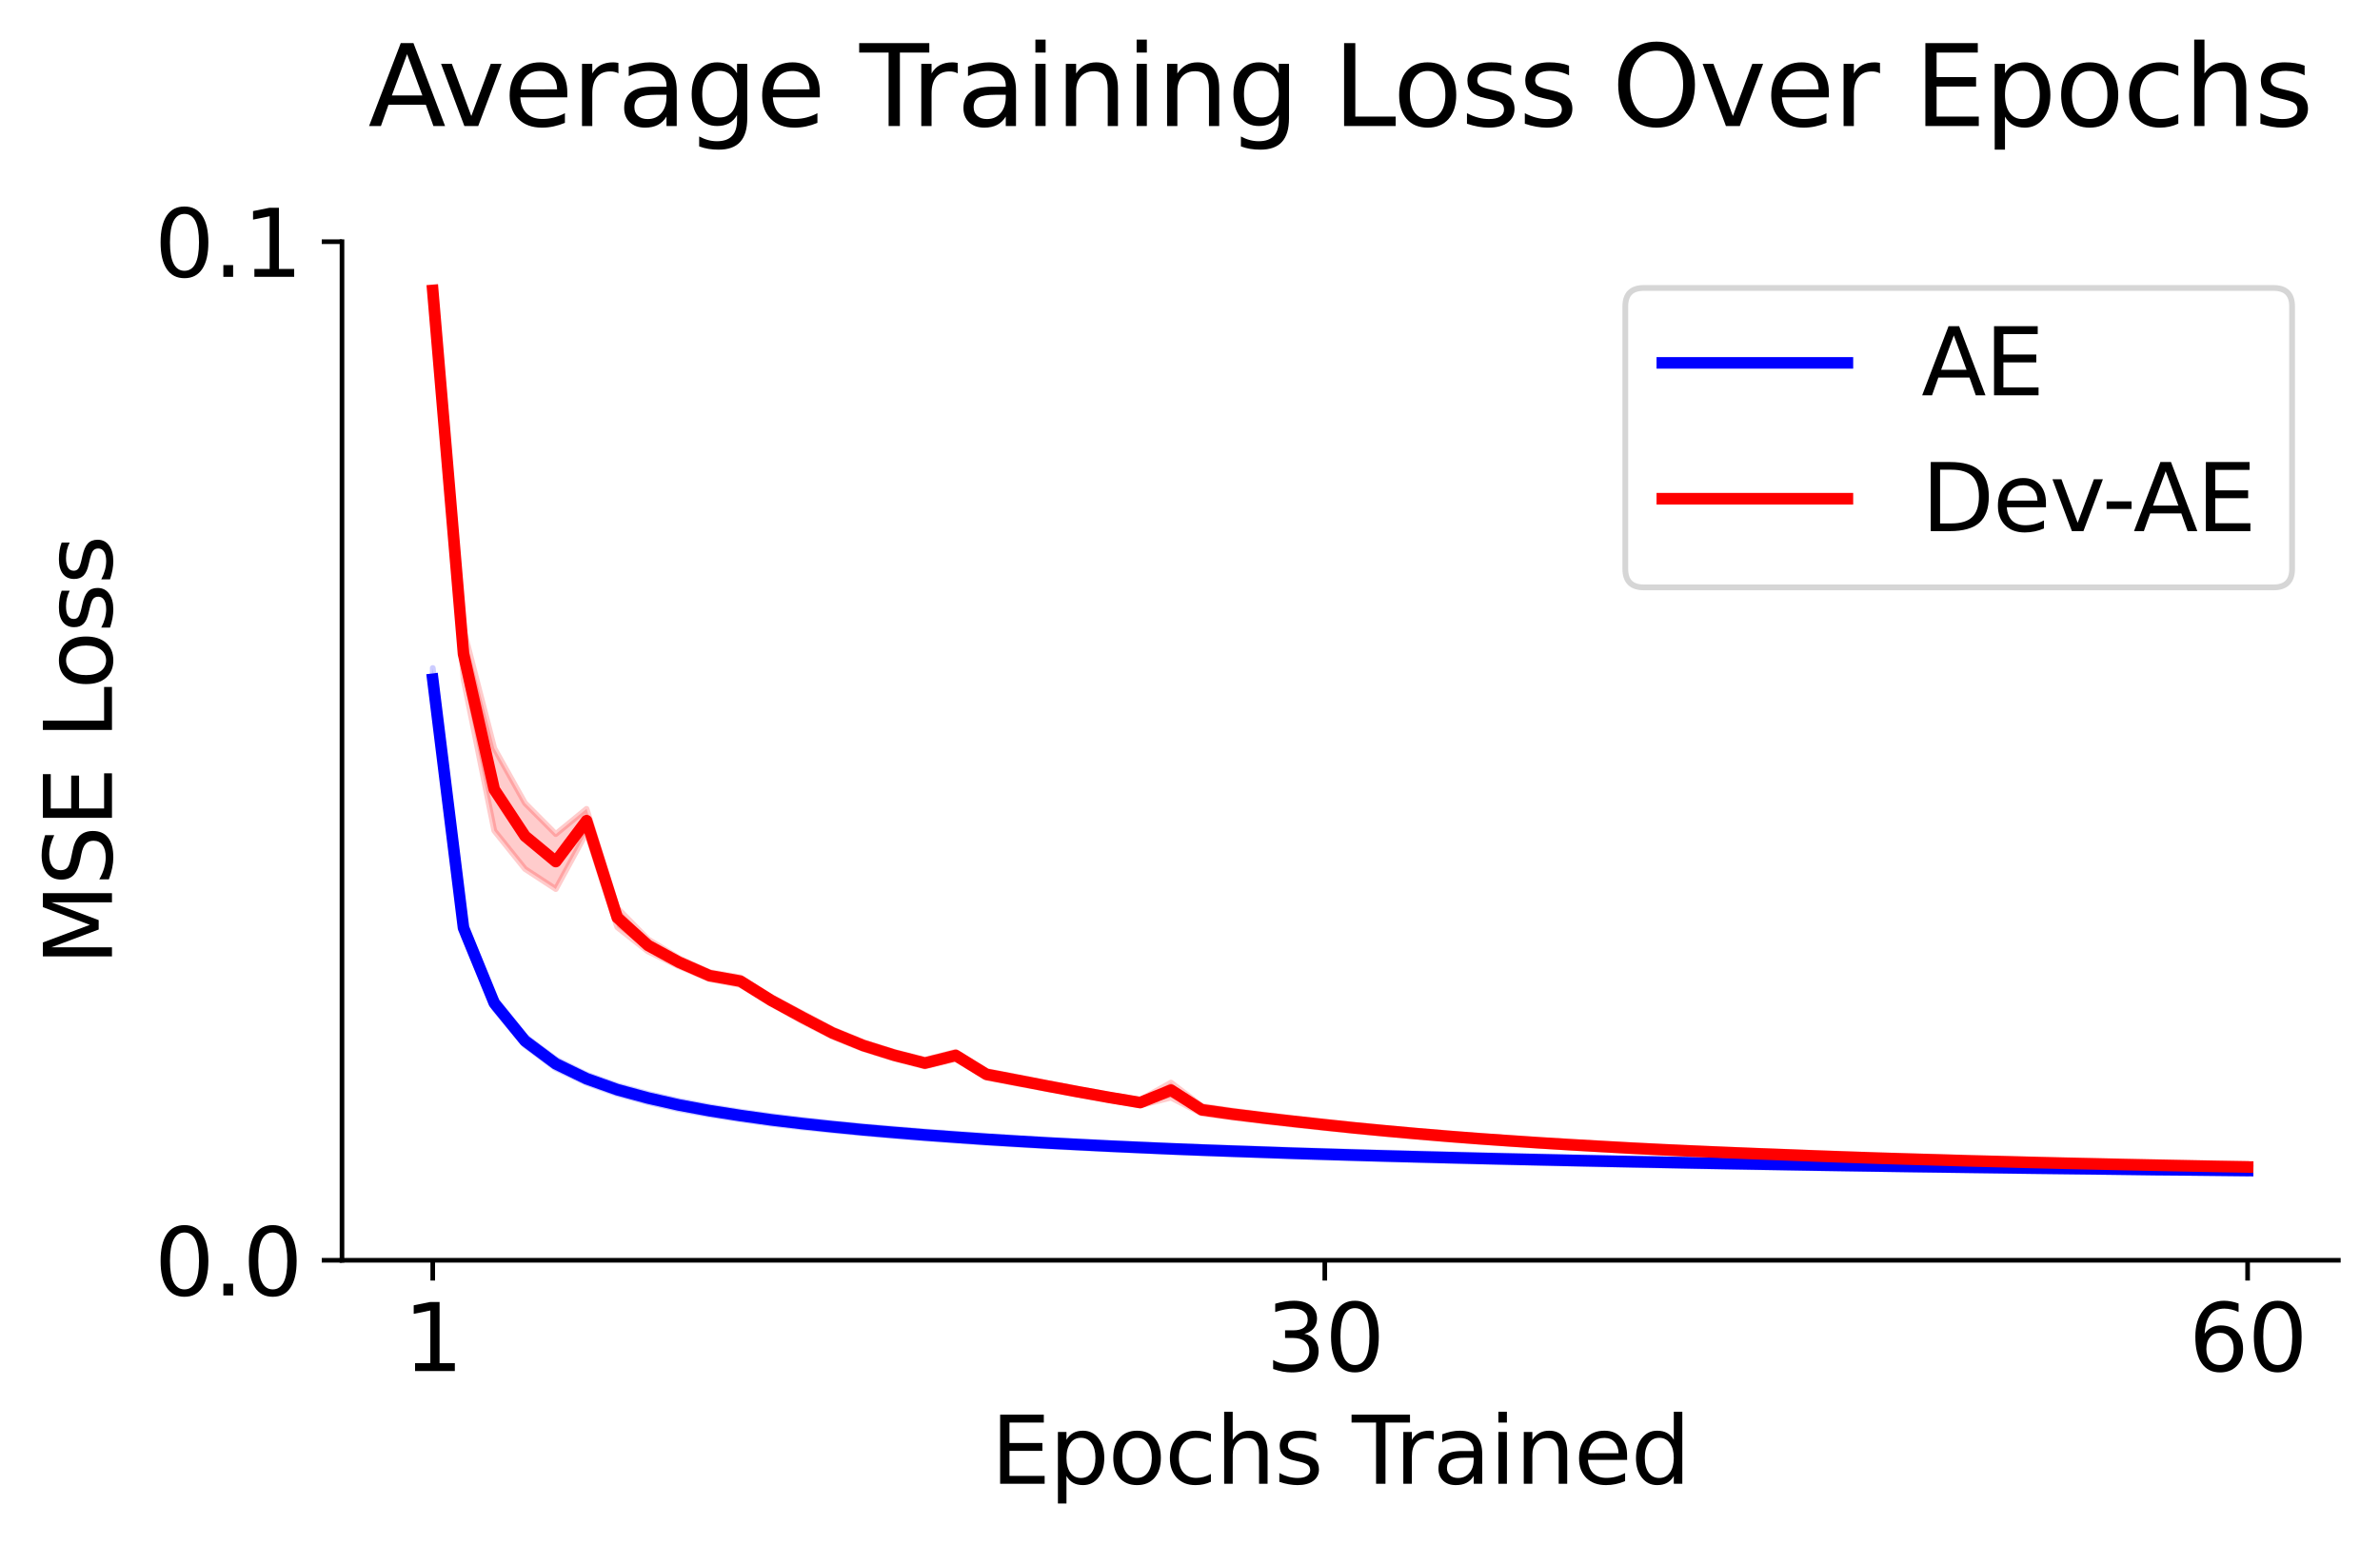 <?xml version="1.0" encoding="utf-8" standalone="no"?>
<!DOCTYPE svg PUBLIC "-//W3C//DTD SVG 1.1//EN"
  "http://www.w3.org/Graphics/SVG/1.1/DTD/svg11.dtd">
<svg xmlns:xlink="http://www.w3.org/1999/xlink" width="411.49pt" height="267.079pt" viewBox="0 0 411.49 267.079" xmlns="http://www.w3.org/2000/svg" version="1.1">
 <defs>
  <style type="text/css">*{stroke-linejoin: round; stroke-linecap: butt}</style>
 </defs>
 <g id="figure_1">
  <g id="patch_1">
   <path d="M 0 267.079 
L 411.49 267.079 
L 411.49 0 
L 0 0 
z
" style="fill: #ffffff"/>
  </g>
  <g id="axes_1">
   <g id="patch_2">
    <path d="M 59.13 217.909 
L 404.29 217.909 
L 404.29 41.789 
L 59.13 41.789 
z
" style="fill: #ffffff"/>
   </g>
   <g id="PolyCollection_1">
    <defs>
     <path id="me4fab5753a" d="M 74.819 -151.577 
L 74.819 -147.693 
L 80.137 -105.28 
L 85.456 -92.681 
L 90.774 -86.319 
L 96.092 -82.352 
L 101.411 -79.827 
L 106.729 -77.937 
L 112.047 -76.489 
L 117.366 -75.286 
L 122.684 -74.326 
L 128.002 -73.506 
L 133.321 -72.767 
L 138.639 -72.134 
L 143.957 -71.601 
L 149.276 -71.086 
L 154.594 -70.624 
L 159.912 -70.206 
L 165.231 -69.832 
L 170.549 -69.466 
L 175.867 -69.164 
L 181.186 -68.864 
L 186.504 -68.593 
L 191.822 -68.334 
L 197.141 -68.099 
L 202.459 -67.862 
L 207.777 -67.653 
L 213.096 -67.45 
L 218.414 -67.272 
L 223.732 -67.081 
L 229.051 -66.916 
L 234.369 -66.752 
L 239.688 -66.593 
L 245.006 -66.464 
L 250.324 -66.318 
L 255.643 -66.199 
L 260.961 -66.072 
L 266.279 -65.955 
L 271.598 -65.838 
L 276.916 -65.727 
L 282.234 -65.631 
L 287.553 -65.529 
L 292.871 -65.428 
L 298.189 -65.331 
L 303.508 -65.242 
L 308.826 -65.163 
L 314.144 -65.073 
L 319.463 -64.993 
L 324.781 -64.922 
L 330.099 -64.839 
L 335.418 -64.774 
L 340.736 -64.706 
L 346.054 -64.637 
L 351.373 -64.571 
L 356.691 -64.513 
L 362.009 -64.457 
L 367.328 -64.389 
L 372.646 -64.324 
L 377.964 -64.276 
L 383.283 -64.225 
L 388.601 -64.169 
L 388.601 -65.199 
L 388.601 -65.199 
L 383.283 -65.255 
L 377.964 -65.315 
L 372.646 -65.357 
L 367.328 -65.434 
L 362.009 -65.499 
L 356.691 -65.566 
L 351.373 -65.63 
L 346.054 -65.71 
L 340.736 -65.781 
L 335.418 -65.859 
L 330.099 -65.935 
L 324.781 -66.016 
L 319.463 -66.103 
L 314.144 -66.191 
L 308.826 -66.282 
L 303.508 -66.387 
L 298.189 -66.481 
L 292.871 -66.58 
L 287.553 -66.693 
L 282.234 -66.793 
L 276.916 -66.913 
L 271.598 -67.027 
L 266.279 -67.149 
L 260.961 -67.265 
L 255.643 -67.387 
L 250.324 -67.532 
L 245.006 -67.659 
L 239.688 -67.806 
L 234.369 -67.946 
L 229.051 -68.098 
L 223.732 -68.252 
L 218.414 -68.44 
L 213.096 -68.623 
L 207.777 -68.804 
L 202.459 -69.01 
L 197.141 -69.239 
L 191.822 -69.482 
L 186.504 -69.755 
L 181.186 -70.033 
L 175.867 -70.347 
L 170.549 -70.696 
L 165.231 -71.068 
L 159.912 -71.465 
L 154.594 -71.915 
L 149.276 -72.365 
L 143.957 -72.901 
L 138.639 -73.49 
L 133.321 -74.133 
L 128.002 -74.885 
L 122.684 -75.74 
L 117.366 -76.753 
L 112.047 -77.957 
L 106.729 -79.396 
L 101.411 -81.294 
L 96.092 -83.928 
L 90.774 -87.896 
L 85.456 -94.6 
L 80.137 -108.001 
L 74.819 -151.577 
z
" style="stroke: #0000ff; stroke-opacity: 0.2"/>
    </defs>
    <g clip-path="url(#pd5a9c95d31)">
     <use xlink:href="#me4fab5753a" x="0" y="267.079" style="fill: #0000ff; fill-opacity: 0.2; stroke: #0000ff; stroke-opacity: 0.2"/>
    </g>
   </g>
   <g id="PolyCollection_2">
    <defs>
     <path id="mf8ca72f835" d="M 74.819 -217.218 
L 74.819 -216.509 
L 80.137 -149.713 
L 85.456 -123.453 
L 90.774 -116.83 
L 96.092 -113.355 
L 101.411 -123.143 
L 106.729 -106.746 
L 112.047 -102.563 
L 117.366 -99.994 
L 122.684 -97.749 
L 128.002 -96.766 
L 133.321 -93.52 
L 138.639 -90.508 
L 143.957 -87.804 
L 149.276 -85.677 
L 154.594 -84.021 
L 159.912 -82.671 
L 165.231 -83.945 
L 170.549 -80.723 
L 175.867 -79.71 
L 181.186 -78.745 
L 186.504 -77.768 
L 191.822 -76.836 
L 197.141 -75.95 
L 202.459 -77.286 
L 207.777 -74.532 
L 213.096 -73.818 
L 218.414 -73.185 
L 223.732 -72.585 
L 229.051 -72.022 
L 234.369 -71.478 
L 239.688 -70.977 
L 245.006 -70.514 
L 250.324 -70.061 
L 255.643 -69.66 
L 260.961 -69.285 
L 266.279 -68.946 
L 271.598 -68.616 
L 276.916 -68.319 
L 282.234 -68.022 
L 287.553 -67.762 
L 292.871 -67.519 
L 298.189 -67.286 
L 303.508 -67.067 
L 308.826 -66.865 
L 314.144 -66.653 
L 319.463 -66.458 
L 324.781 -66.274 
L 330.099 -66.117 
L 335.418 -65.958 
L 340.736 -65.802 
L 346.054 -65.665 
L 351.373 -65.534 
L 356.691 -65.396 
L 362.009 -65.278 
L 367.328 -65.157 
L 372.646 -65.039 
L 377.964 -64.935 
L 383.283 -64.825 
L 388.601 -64.729 
L 388.601 -65.878 
L 388.601 -65.878 
L 383.283 -65.964 
L 377.964 -66.065 
L 372.646 -66.172 
L 367.328 -66.274 
L 362.009 -66.39 
L 356.691 -66.506 
L 351.373 -66.628 
L 346.054 -66.773 
L 340.736 -66.9 
L 335.418 -67.061 
L 330.099 -67.207 
L 324.781 -67.367 
L 319.463 -67.547 
L 314.144 -67.73 
L 308.826 -67.931 
L 303.508 -68.129 
L 298.189 -68.341 
L 292.871 -68.563 
L 287.553 -68.808 
L 282.234 -69.077 
L 276.916 -69.369 
L 271.598 -69.677 
L 266.279 -69.995 
L 260.961 -70.364 
L 255.643 -70.732 
L 250.324 -71.151 
L 245.006 -71.587 
L 239.688 -72.08 
L 234.369 -72.595 
L 229.051 -73.17 
L 223.732 -73.767 
L 218.414 -74.384 
L 213.096 -75.064 
L 207.777 -75.852 
L 202.459 -79.892 
L 197.141 -76.92 
L 191.822 -77.812 
L 186.504 -78.792 
L 181.186 -79.814 
L 175.867 -80.891 
L 170.549 -81.908 
L 165.231 -85.231 
L 159.912 -83.858 
L 154.594 -85.226 
L 149.276 -86.91 
L 143.957 -89.112 
L 138.639 -91.95 
L 133.321 -94.702 
L 128.002 -98.098 
L 122.684 -99.009 
L 117.366 -101.431 
L 112.047 -104.661 
L 106.729 -110.083 
L 101.411 -127.222 
L 96.092 -122.863 
L 90.774 -128.209 
L 85.456 -137.707 
L 80.137 -158.315 
L 74.819 -217.218 
z
" style="stroke: #ff0000; stroke-opacity: 0.2"/>
    </defs>
    <g clip-path="url(#pd5a9c95d31)">
     <use xlink:href="#mf8ca72f835" x="0" y="267.079" style="fill: #ff0000; fill-opacity: 0.2; stroke: #ff0000; stroke-opacity: 0.2"/>
    </g>
   </g>
   <g id="matplotlib.axis_1">
    <g id="xtick_1">
     <g id="line2d_1">
      <defs>
       <path id="maddf291db3" d="M 0 0 
L 0 3.5 
" style="stroke: #000000; stroke-width: 0.8"/>
      </defs>
      <g>
       <use xlink:href="#maddf291db3" x="74.819" y="217.909" style="stroke: #000000; stroke-width: 0.8"/>
      </g>
     </g>
     <g id="text_1">
      <!-- 1 -->
      <g transform="translate(69.729 237.066) scale(0.16 -0.16)">
       <defs>
        <path id="DejaVuSans-31" d="M 794 531 
L 1825 531 
L 1825 4091 
L 703 3866 
L 703 4441 
L 1819 4666 
L 2450 4666 
L 2450 531 
L 3481 531 
L 3481 0 
L 794 0 
L 794 531 
z
" transform="scale(0.016)"/>
       </defs>
       <use xlink:href="#DejaVuSans-31"/>
      </g>
     </g>
    </g>
    <g id="xtick_2">
     <g id="line2d_2">
      <g>
       <use xlink:href="#maddf291db3" x="229.051" y="217.909" style="stroke: #000000; stroke-width: 0.8"/>
      </g>
     </g>
     <g id="text_2">
      <!-- 30 -->
      <g transform="translate(218.871 237.066) scale(0.16 -0.16)">
       <defs>
        <path id="DejaVuSans-33" d="M 2597 2516 
Q 3050 2419 3304 2112 
Q 3559 1806 3559 1356 
Q 3559 666 3084 287 
Q 2609 -91 1734 -91 
Q 1441 -91 1130 -33 
Q 819 25 488 141 
L 488 750 
Q 750 597 1062 519 
Q 1375 441 1716 441 
Q 2309 441 2620 675 
Q 2931 909 2931 1356 
Q 2931 1769 2642 2001 
Q 2353 2234 1838 2234 
L 1294 2234 
L 1294 2753 
L 1863 2753 
Q 2328 2753 2575 2939 
Q 2822 3125 2822 3475 
Q 2822 3834 2567 4026 
Q 2313 4219 1838 4219 
Q 1578 4219 1281 4162 
Q 984 4106 628 3988 
L 628 4550 
Q 988 4650 1302 4700 
Q 1616 4750 1894 4750 
Q 2613 4750 3031 4423 
Q 3450 4097 3450 3541 
Q 3450 3153 3228 2886 
Q 3006 2619 2597 2516 
z
" transform="scale(0.016)"/>
        <path id="DejaVuSans-30" d="M 2034 4250 
Q 1547 4250 1301 3770 
Q 1056 3291 1056 2328 
Q 1056 1369 1301 889 
Q 1547 409 2034 409 
Q 2525 409 2770 889 
Q 3016 1369 3016 2328 
Q 3016 3291 2770 3770 
Q 2525 4250 2034 4250 
z
M 2034 4750 
Q 2819 4750 3233 4129 
Q 3647 3509 3647 2328 
Q 3647 1150 3233 529 
Q 2819 -91 2034 -91 
Q 1250 -91 836 529 
Q 422 1150 422 2328 
Q 422 3509 836 4129 
Q 1250 4750 2034 4750 
z
" transform="scale(0.016)"/>
       </defs>
       <use xlink:href="#DejaVuSans-33"/>
       <use xlink:href="#DejaVuSans-30" x="63.623"/>
      </g>
     </g>
    </g>
    <g id="xtick_3">
     <g id="line2d_3">
      <g>
       <use xlink:href="#maddf291db3" x="388.601" y="217.909" style="stroke: #000000; stroke-width: 0.8"/>
      </g>
     </g>
     <g id="text_3">
      <!-- 60 -->
      <g transform="translate(378.421 237.066) scale(0.16 -0.16)">
       <defs>
        <path id="DejaVuSans-36" d="M 2113 2584 
Q 1688 2584 1439 2293 
Q 1191 2003 1191 1497 
Q 1191 994 1439 701 
Q 1688 409 2113 409 
Q 2538 409 2786 701 
Q 3034 994 3034 1497 
Q 3034 2003 2786 2293 
Q 2538 2584 2113 2584 
z
M 3366 4563 
L 3366 3988 
Q 3128 4100 2886 4159 
Q 2644 4219 2406 4219 
Q 1781 4219 1451 3797 
Q 1122 3375 1075 2522 
Q 1259 2794 1537 2939 
Q 1816 3084 2150 3084 
Q 2853 3084 3261 2657 
Q 3669 2231 3669 1497 
Q 3669 778 3244 343 
Q 2819 -91 2113 -91 
Q 1303 -91 875 529 
Q 447 1150 447 2328 
Q 447 3434 972 4092 
Q 1497 4750 2381 4750 
Q 2619 4750 2861 4703 
Q 3103 4656 3366 4563 
z
" transform="scale(0.016)"/>
       </defs>
       <use xlink:href="#DejaVuSans-36"/>
       <use xlink:href="#DejaVuSans-30" x="63.623"/>
      </g>
     </g>
    </g>
    <g id="text_4">
     <!-- Epochs Trained -->
     <g transform="translate(171.311 256.551) scale(0.16 -0.16)">
      <defs>
       <path id="DejaVuSans-45" d="M 628 4666 
L 3578 4666 
L 3578 4134 
L 1259 4134 
L 1259 2753 
L 3481 2753 
L 3481 2222 
L 1259 2222 
L 1259 531 
L 3634 531 
L 3634 0 
L 628 0 
L 628 4666 
z
" transform="scale(0.016)"/>
       <path id="DejaVuSans-70" d="M 1159 525 
L 1159 -1331 
L 581 -1331 
L 581 3500 
L 1159 3500 
L 1159 2969 
Q 1341 3281 1617 3432 
Q 1894 3584 2278 3584 
Q 2916 3584 3314 3078 
Q 3713 2572 3713 1747 
Q 3713 922 3314 415 
Q 2916 -91 2278 -91 
Q 1894 -91 1617 61 
Q 1341 213 1159 525 
z
M 3116 1747 
Q 3116 2381 2855 2742 
Q 2594 3103 2138 3103 
Q 1681 3103 1420 2742 
Q 1159 2381 1159 1747 
Q 1159 1113 1420 752 
Q 1681 391 2138 391 
Q 2594 391 2855 752 
Q 3116 1113 3116 1747 
z
" transform="scale(0.016)"/>
       <path id="DejaVuSans-6f" d="M 1959 3097 
Q 1497 3097 1228 2736 
Q 959 2375 959 1747 
Q 959 1119 1226 758 
Q 1494 397 1959 397 
Q 2419 397 2687 759 
Q 2956 1122 2956 1747 
Q 2956 2369 2687 2733 
Q 2419 3097 1959 3097 
z
M 1959 3584 
Q 2709 3584 3137 3096 
Q 3566 2609 3566 1747 
Q 3566 888 3137 398 
Q 2709 -91 1959 -91 
Q 1206 -91 779 398 
Q 353 888 353 1747 
Q 353 2609 779 3096 
Q 1206 3584 1959 3584 
z
" transform="scale(0.016)"/>
       <path id="DejaVuSans-63" d="M 3122 3366 
L 3122 2828 
Q 2878 2963 2633 3030 
Q 2388 3097 2138 3097 
Q 1578 3097 1268 2742 
Q 959 2388 959 1747 
Q 959 1106 1268 751 
Q 1578 397 2138 397 
Q 2388 397 2633 464 
Q 2878 531 3122 666 
L 3122 134 
Q 2881 22 2623 -34 
Q 2366 -91 2075 -91 
Q 1284 -91 818 406 
Q 353 903 353 1747 
Q 353 2603 823 3093 
Q 1294 3584 2113 3584 
Q 2378 3584 2631 3529 
Q 2884 3475 3122 3366 
z
" transform="scale(0.016)"/>
       <path id="DejaVuSans-68" d="M 3513 2113 
L 3513 0 
L 2938 0 
L 2938 2094 
Q 2938 2591 2744 2837 
Q 2550 3084 2163 3084 
Q 1697 3084 1428 2787 
Q 1159 2491 1159 1978 
L 1159 0 
L 581 0 
L 581 4863 
L 1159 4863 
L 1159 2956 
Q 1366 3272 1645 3428 
Q 1925 3584 2291 3584 
Q 2894 3584 3203 3211 
Q 3513 2838 3513 2113 
z
" transform="scale(0.016)"/>
       <path id="DejaVuSans-73" d="M 2834 3397 
L 2834 2853 
Q 2591 2978 2328 3040 
Q 2066 3103 1784 3103 
Q 1356 3103 1142 2972 
Q 928 2841 928 2578 
Q 928 2378 1081 2264 
Q 1234 2150 1697 2047 
L 1894 2003 
Q 2506 1872 2764 1633 
Q 3022 1394 3022 966 
Q 3022 478 2636 193 
Q 2250 -91 1575 -91 
Q 1294 -91 989 -36 
Q 684 19 347 128 
L 347 722 
Q 666 556 975 473 
Q 1284 391 1588 391 
Q 1994 391 2212 530 
Q 2431 669 2431 922 
Q 2431 1156 2273 1281 
Q 2116 1406 1581 1522 
L 1381 1569 
Q 847 1681 609 1914 
Q 372 2147 372 2553 
Q 372 3047 722 3315 
Q 1072 3584 1716 3584 
Q 2034 3584 2315 3537 
Q 2597 3491 2834 3397 
z
" transform="scale(0.016)"/>
       <path id="DejaVuSans-20" transform="scale(0.016)"/>
       <path id="DejaVuSans-54" d="M -19 4666 
L 3928 4666 
L 3928 4134 
L 2272 4134 
L 2272 0 
L 1638 0 
L 1638 4134 
L -19 4134 
L -19 4666 
z
" transform="scale(0.016)"/>
       <path id="DejaVuSans-72" d="M 2631 2963 
Q 2534 3019 2420 3045 
Q 2306 3072 2169 3072 
Q 1681 3072 1420 2755 
Q 1159 2438 1159 1844 
L 1159 0 
L 581 0 
L 581 3500 
L 1159 3500 
L 1159 2956 
Q 1341 3275 1631 3429 
Q 1922 3584 2338 3584 
Q 2397 3584 2469 3576 
Q 2541 3569 2628 3553 
L 2631 2963 
z
" transform="scale(0.016)"/>
       <path id="DejaVuSans-61" d="M 2194 1759 
Q 1497 1759 1228 1600 
Q 959 1441 959 1056 
Q 959 750 1161 570 
Q 1363 391 1709 391 
Q 2188 391 2477 730 
Q 2766 1069 2766 1631 
L 2766 1759 
L 2194 1759 
z
M 3341 1997 
L 3341 0 
L 2766 0 
L 2766 531 
Q 2569 213 2275 61 
Q 1981 -91 1556 -91 
Q 1019 -91 701 211 
Q 384 513 384 1019 
Q 384 1609 779 1909 
Q 1175 2209 1959 2209 
L 2766 2209 
L 2766 2266 
Q 2766 2663 2505 2880 
Q 2244 3097 1772 3097 
Q 1472 3097 1187 3025 
Q 903 2953 641 2809 
L 641 3341 
Q 956 3463 1253 3523 
Q 1550 3584 1831 3584 
Q 2591 3584 2966 3190 
Q 3341 2797 3341 1997 
z
" transform="scale(0.016)"/>
       <path id="DejaVuSans-69" d="M 603 3500 
L 1178 3500 
L 1178 0 
L 603 0 
L 603 3500 
z
M 603 4863 
L 1178 4863 
L 1178 4134 
L 603 4134 
L 603 4863 
z
" transform="scale(0.016)"/>
       <path id="DejaVuSans-6e" d="M 3513 2113 
L 3513 0 
L 2938 0 
L 2938 2094 
Q 2938 2591 2744 2837 
Q 2550 3084 2163 3084 
Q 1697 3084 1428 2787 
Q 1159 2491 1159 1978 
L 1159 0 
L 581 0 
L 581 3500 
L 1159 3500 
L 1159 2956 
Q 1366 3272 1645 3428 
Q 1925 3584 2291 3584 
Q 2894 3584 3203 3211 
Q 3513 2838 3513 2113 
z
" transform="scale(0.016)"/>
       <path id="DejaVuSans-65" d="M 3597 1894 
L 3597 1613 
L 953 1613 
Q 991 1019 1311 708 
Q 1631 397 2203 397 
Q 2534 397 2845 478 
Q 3156 559 3463 722 
L 3463 178 
Q 3153 47 2828 -22 
Q 2503 -91 2169 -91 
Q 1331 -91 842 396 
Q 353 884 353 1716 
Q 353 2575 817 3079 
Q 1281 3584 2069 3584 
Q 2775 3584 3186 3129 
Q 3597 2675 3597 1894 
z
M 3022 2063 
Q 3016 2534 2758 2815 
Q 2500 3097 2075 3097 
Q 1594 3097 1305 2825 
Q 1016 2553 972 2059 
L 3022 2063 
z
" transform="scale(0.016)"/>
       <path id="DejaVuSans-64" d="M 2906 2969 
L 2906 4863 
L 3481 4863 
L 3481 0 
L 2906 0 
L 2906 525 
Q 2725 213 2448 61 
Q 2172 -91 1784 -91 
Q 1150 -91 751 415 
Q 353 922 353 1747 
Q 353 2572 751 3078 
Q 1150 3584 1784 3584 
Q 2172 3584 2448 3432 
Q 2725 3281 2906 2969 
z
M 947 1747 
Q 947 1113 1208 752 
Q 1469 391 1925 391 
Q 2381 391 2643 752 
Q 2906 1113 2906 1747 
Q 2906 2381 2643 2742 
Q 2381 3103 1925 3103 
Q 1469 3103 1208 2742 
Q 947 2381 947 1747 
z
" transform="scale(0.016)"/>
      </defs>
      <use xlink:href="#DejaVuSans-45"/>
      <use xlink:href="#DejaVuSans-70" x="63.184"/>
      <use xlink:href="#DejaVuSans-6f" x="126.66"/>
      <use xlink:href="#DejaVuSans-63" x="187.842"/>
      <use xlink:href="#DejaVuSans-68" x="242.822"/>
      <use xlink:href="#DejaVuSans-73" x="306.201"/>
      <use xlink:href="#DejaVuSans-20" x="358.301"/>
      <use xlink:href="#DejaVuSans-54" x="390.088"/>
      <use xlink:href="#DejaVuSans-72" x="436.422"/>
      <use xlink:href="#DejaVuSans-61" x="477.535"/>
      <use xlink:href="#DejaVuSans-69" x="538.814"/>
      <use xlink:href="#DejaVuSans-6e" x="566.598"/>
      <use xlink:href="#DejaVuSans-65" x="629.977"/>
      <use xlink:href="#DejaVuSans-64" x="691.5"/>
     </g>
    </g>
   </g>
   <g id="matplotlib.axis_2">
    <g id="ytick_1">
     <g id="line2d_4">
      <defs>
       <path id="m438f382d29" d="M 0 0 
L -3.5 0 
" style="stroke: #000000; stroke-width: 0.8"/>
      </defs>
      <g>
       <use xlink:href="#m438f382d29" x="59.13" y="217.909" style="stroke: #000000; stroke-width: 0.8"/>
      </g>
     </g>
     <g id="text_5">
      <!-- 0.0 -->
      <g transform="translate(26.685 223.988) scale(0.16 -0.16)">
       <defs>
        <path id="DejaVuSans-2e" d="M 684 794 
L 1344 794 
L 1344 0 
L 684 0 
L 684 794 
z
" transform="scale(0.016)"/>
       </defs>
       <use xlink:href="#DejaVuSans-30"/>
       <use xlink:href="#DejaVuSans-2e" x="63.623"/>
       <use xlink:href="#DejaVuSans-30" x="95.41"/>
      </g>
     </g>
    </g>
    <g id="ytick_2">
     <g id="line2d_5">
      <g>
       <use xlink:href="#m438f382d29" x="59.13" y="41.789" style="stroke: #000000; stroke-width: 0.8"/>
      </g>
     </g>
     <g id="text_6">
      <!-- 0.1 -->
      <g transform="translate(26.685 47.868) scale(0.16 -0.16)">
       <use xlink:href="#DejaVuSans-30"/>
       <use xlink:href="#DejaVuSans-2e" x="63.623"/>
       <use xlink:href="#DejaVuSans-31" x="95.41"/>
      </g>
     </g>
    </g>
    <g id="text_7">
     <!-- MSE Loss -->
     <g transform="translate(19.358 166.975) rotate(-90) scale(0.16 -0.16)">
      <defs>
       <path id="DejaVuSans-4d" d="M 628 4666 
L 1569 4666 
L 2759 1491 
L 3956 4666 
L 4897 4666 
L 4897 0 
L 4281 0 
L 4281 4097 
L 3078 897 
L 2444 897 
L 1241 4097 
L 1241 0 
L 628 0 
L 628 4666 
z
" transform="scale(0.016)"/>
       <path id="DejaVuSans-53" d="M 3425 4513 
L 3425 3897 
Q 3066 4069 2747 4153 
Q 2428 4238 2131 4238 
Q 1616 4238 1336 4038 
Q 1056 3838 1056 3469 
Q 1056 3159 1242 3001 
Q 1428 2844 1947 2747 
L 2328 2669 
Q 3034 2534 3370 2195 
Q 3706 1856 3706 1288 
Q 3706 609 3251 259 
Q 2797 -91 1919 -91 
Q 1588 -91 1214 -16 
Q 841 59 441 206 
L 441 856 
Q 825 641 1194 531 
Q 1563 422 1919 422 
Q 2459 422 2753 634 
Q 3047 847 3047 1241 
Q 3047 1584 2836 1778 
Q 2625 1972 2144 2069 
L 1759 2144 
Q 1053 2284 737 2584 
Q 422 2884 422 3419 
Q 422 4038 858 4394 
Q 1294 4750 2059 4750 
Q 2388 4750 2728 4690 
Q 3069 4631 3425 4513 
z
" transform="scale(0.016)"/>
       <path id="DejaVuSans-4c" d="M 628 4666 
L 1259 4666 
L 1259 531 
L 3531 531 
L 3531 0 
L 628 0 
L 628 4666 
z
" transform="scale(0.016)"/>
      </defs>
      <use xlink:href="#DejaVuSans-4d"/>
      <use xlink:href="#DejaVuSans-53" x="86.279"/>
      <use xlink:href="#DejaVuSans-45" x="149.756"/>
      <use xlink:href="#DejaVuSans-20" x="212.939"/>
      <use xlink:href="#DejaVuSans-4c" x="244.727"/>
      <use xlink:href="#DejaVuSans-6f" x="298.689"/>
      <use xlink:href="#DejaVuSans-73" x="359.871"/>
      <use xlink:href="#DejaVuSans-73" x="411.971"/>
     </g>
    </g>
   </g>
   <g id="line2d_6">
    <path d="M 74.819 117.444 
L 80.137 160.439 
L 85.456 173.439 
L 90.774 179.972 
L 96.092 183.939 
L 101.411 186.518 
L 106.729 188.412 
L 112.047 189.856 
L 117.366 191.06 
L 122.684 192.046 
L 128.002 192.883 
L 133.321 193.629 
L 138.639 194.267 
L 143.957 194.828 
L 149.276 195.354 
L 154.594 195.81 
L 159.912 196.243 
L 165.231 196.629 
L 170.549 196.998 
L 175.867 197.323 
L 181.186 197.63 
L 186.504 197.905 
L 191.822 198.171 
L 197.141 198.41 
L 202.459 198.643 
L 207.777 198.85 
L 213.096 199.042 
L 218.414 199.223 
L 223.732 199.412 
L 229.051 199.572 
L 234.369 199.73 
L 239.688 199.879 
L 245.006 200.018 
L 250.324 200.154 
L 255.643 200.286 
L 260.961 200.41 
L 266.279 200.527 
L 271.598 200.646 
L 276.916 200.759 
L 282.234 200.867 
L 287.553 200.968 
L 292.871 201.075 
L 298.189 201.173 
L 303.508 201.264 
L 308.826 201.357 
L 314.144 201.447 
L 319.463 201.531 
L 324.781 201.61 
L 330.099 201.692 
L 335.418 201.762 
L 340.736 201.836 
L 346.054 201.905 
L 351.373 201.978 
L 356.691 202.039 
L 362.009 202.101 
L 367.328 202.168 
L 372.646 202.238 
L 377.964 202.283 
L 383.283 202.339 
L 388.601 202.395 
" clip-path="url(#pd5a9c95d31)" style="fill: none; stroke: #0000ff; stroke-width: 2; stroke-linecap: square"/>
   </g>
   <g id="line2d_7">
    <path d="M 74.819 50.215 
L 80.137 113.065 
L 85.456 136.499 
L 90.774 144.56 
L 96.092 148.97 
L 101.411 141.897 
L 106.729 158.665 
L 112.047 163.467 
L 117.366 166.367 
L 122.684 168.7 
L 128.002 169.647 
L 133.321 172.968 
L 138.639 175.85 
L 143.957 178.621 
L 149.276 180.786 
L 154.594 182.455 
L 159.912 183.815 
L 165.231 182.491 
L 170.549 185.763 
L 175.867 186.778 
L 181.186 187.8 
L 186.504 188.799 
L 191.822 189.755 
L 197.141 190.644 
L 202.459 188.49 
L 207.777 191.887 
L 213.096 192.638 
L 218.414 193.294 
L 223.732 193.903 
L 229.051 194.483 
L 234.369 195.042 
L 239.688 195.55 
L 245.006 196.028 
L 250.324 196.473 
L 255.643 196.883 
L 260.961 197.254 
L 266.279 197.609 
L 271.598 197.933 
L 276.916 198.235 
L 282.234 198.529 
L 287.553 198.794 
L 292.871 199.038 
L 298.189 199.266 
L 303.508 199.481 
L 308.826 199.681 
L 314.144 199.888 
L 319.463 200.077 
L 324.781 200.258 
L 330.099 200.417 
L 335.418 200.569 
L 340.736 200.728 
L 346.054 200.86 
L 351.373 200.998 
L 356.691 201.128 
L 362.009 201.245 
L 367.328 201.364 
L 372.646 201.473 
L 377.964 201.579 
L 383.283 201.684 
L 388.601 201.775 
" clip-path="url(#pd5a9c95d31)" style="fill: none; stroke: #ff0000; stroke-width: 2; stroke-linecap: square"/>
   </g>
   <g id="patch_3">
    <path d="M 59.13 217.909 
L 59.13 41.789 
" style="fill: none; stroke: #000000; stroke-width: 0.8; stroke-linejoin: miter; stroke-linecap: square"/>
   </g>
   <g id="patch_4">
    <path d="M 59.13 217.909 
L 404.29 217.909 
" style="fill: none; stroke: #000000; stroke-width: 0.8; stroke-linejoin: miter; stroke-linecap: square"/>
   </g>
   <g id="text_8">
    <!-- Average Training Loss Over Epochs -->
    <g transform="translate(63.662 21.789) scale(0.192 -0.192)">
     <defs>
      <path id="DejaVuSans-41" d="M 2188 4044 
L 1331 1722 
L 3047 1722 
L 2188 4044 
z
M 1831 4666 
L 2547 4666 
L 4325 0 
L 3669 0 
L 3244 1197 
L 1141 1197 
L 716 0 
L 50 0 
L 1831 4666 
z
" transform="scale(0.016)"/>
      <path id="DejaVuSans-76" d="M 191 3500 
L 800 3500 
L 1894 563 
L 2988 3500 
L 3597 3500 
L 2284 0 
L 1503 0 
L 191 3500 
z
" transform="scale(0.016)"/>
      <path id="DejaVuSans-67" d="M 2906 1791 
Q 2906 2416 2648 2759 
Q 2391 3103 1925 3103 
Q 1463 3103 1205 2759 
Q 947 2416 947 1791 
Q 947 1169 1205 825 
Q 1463 481 1925 481 
Q 2391 481 2648 825 
Q 2906 1169 2906 1791 
z
M 3481 434 
Q 3481 -459 3084 -895 
Q 2688 -1331 1869 -1331 
Q 1566 -1331 1297 -1286 
Q 1028 -1241 775 -1147 
L 775 -588 
Q 1028 -725 1275 -790 
Q 1522 -856 1778 -856 
Q 2344 -856 2625 -561 
Q 2906 -266 2906 331 
L 2906 616 
Q 2728 306 2450 153 
Q 2172 0 1784 0 
Q 1141 0 747 490 
Q 353 981 353 1791 
Q 353 2603 747 3093 
Q 1141 3584 1784 3584 
Q 2172 3584 2450 3431 
Q 2728 3278 2906 2969 
L 2906 3500 
L 3481 3500 
L 3481 434 
z
" transform="scale(0.016)"/>
      <path id="DejaVuSans-4f" d="M 2522 4238 
Q 1834 4238 1429 3725 
Q 1025 3213 1025 2328 
Q 1025 1447 1429 934 
Q 1834 422 2522 422 
Q 3209 422 3611 934 
Q 4013 1447 4013 2328 
Q 4013 3213 3611 3725 
Q 3209 4238 2522 4238 
z
M 2522 4750 
Q 3503 4750 4090 4092 
Q 4678 3434 4678 2328 
Q 4678 1225 4090 567 
Q 3503 -91 2522 -91 
Q 1538 -91 948 565 
Q 359 1222 359 2328 
Q 359 3434 948 4092 
Q 1538 4750 2522 4750 
z
" transform="scale(0.016)"/>
     </defs>
     <use xlink:href="#DejaVuSans-41"/>
     <use xlink:href="#DejaVuSans-76" x="62.533"/>
     <use xlink:href="#DejaVuSans-65" x="121.713"/>
     <use xlink:href="#DejaVuSans-72" x="183.236"/>
     <use xlink:href="#DejaVuSans-61" x="224.35"/>
     <use xlink:href="#DejaVuSans-67" x="285.629"/>
     <use xlink:href="#DejaVuSans-65" x="349.105"/>
     <use xlink:href="#DejaVuSans-20" x="410.629"/>
     <use xlink:href="#DejaVuSans-54" x="442.416"/>
     <use xlink:href="#DejaVuSans-72" x="488.75"/>
     <use xlink:href="#DejaVuSans-61" x="529.863"/>
     <use xlink:href="#DejaVuSans-69" x="591.143"/>
     <use xlink:href="#DejaVuSans-6e" x="618.926"/>
     <use xlink:href="#DejaVuSans-69" x="682.305"/>
     <use xlink:href="#DejaVuSans-6e" x="710.088"/>
     <use xlink:href="#DejaVuSans-67" x="773.467"/>
     <use xlink:href="#DejaVuSans-20" x="836.943"/>
     <use xlink:href="#DejaVuSans-4c" x="868.73"/>
     <use xlink:href="#DejaVuSans-6f" x="922.693"/>
     <use xlink:href="#DejaVuSans-73" x="983.875"/>
     <use xlink:href="#DejaVuSans-73" x="1035.975"/>
     <use xlink:href="#DejaVuSans-20" x="1088.074"/>
     <use xlink:href="#DejaVuSans-4f" x="1119.861"/>
     <use xlink:href="#DejaVuSans-76" x="1198.572"/>
     <use xlink:href="#DejaVuSans-65" x="1257.752"/>
     <use xlink:href="#DejaVuSans-72" x="1319.275"/>
     <use xlink:href="#DejaVuSans-20" x="1360.389"/>
     <use xlink:href="#DejaVuSans-45" x="1392.176"/>
     <use xlink:href="#DejaVuSans-70" x="1455.359"/>
     <use xlink:href="#DejaVuSans-6f" x="1518.836"/>
     <use xlink:href="#DejaVuSans-63" x="1580.018"/>
     <use xlink:href="#DejaVuSans-68" x="1634.998"/>
     <use xlink:href="#DejaVuSans-73" x="1698.377"/>
    </g>
   </g>
   <g id="legend_1">
    <g id="patch_5">
     <path d="M 284.207 101.559 
L 393.09 101.559 
Q 396.29 101.559 396.29 98.359 
L 396.29 52.989 
Q 396.29 49.789 393.09 49.789 
L 284.207 49.789 
Q 281.007 49.789 281.007 52.989 
L 281.007 98.359 
Q 281.007 101.559 284.207 101.559 
z
" style="fill: #ffffff; opacity: 0.8; stroke: #cccccc; stroke-linejoin: miter"/>
    </g>
    <g id="line2d_8">
     <path d="M 287.408 62.746 
L 303.408 62.746 
L 319.408 62.746 
" style="fill: none; stroke: #0000ff; stroke-width: 2; stroke-linecap: square"/>
    </g>
    <g id="text_9">
     <!-- AE -->
     <g transform="translate(332.207 68.347) scale(0.16 -0.16)">
      <use xlink:href="#DejaVuSans-41"/>
      <use xlink:href="#DejaVuSans-45" x="68.408"/>
     </g>
    </g>
    <g id="line2d_9">
     <path d="M 287.408 86.231 
L 303.408 86.231 
L 319.408 86.231 
" style="fill: none; stroke: #ff0000; stroke-width: 2; stroke-linecap: square"/>
    </g>
    <g id="text_10">
     <!-- Dev-AE -->
     <g transform="translate(332.207 91.832) scale(0.16 -0.16)">
      <defs>
       <path id="DejaVuSans-44" d="M 1259 4147 
L 1259 519 
L 2022 519 
Q 2988 519 3436 956 
Q 3884 1394 3884 2338 
Q 3884 3275 3436 3711 
Q 2988 4147 2022 4147 
L 1259 4147 
z
M 628 4666 
L 1925 4666 
Q 3281 4666 3915 4102 
Q 4550 3538 4550 2338 
Q 4550 1131 3912 565 
Q 3275 0 1925 0 
L 628 0 
L 628 4666 
z
" transform="scale(0.016)"/>
       <path id="DejaVuSans-2d" d="M 313 2009 
L 1997 2009 
L 1997 1497 
L 313 1497 
L 313 2009 
z
" transform="scale(0.016)"/>
      </defs>
      <use xlink:href="#DejaVuSans-44"/>
      <use xlink:href="#DejaVuSans-65" x="77.002"/>
      <use xlink:href="#DejaVuSans-76" x="138.525"/>
      <use xlink:href="#DejaVuSans-2d" x="195.08"/>
      <use xlink:href="#DejaVuSans-41" x="228.914"/>
      <use xlink:href="#DejaVuSans-45" x="297.322"/>
     </g>
    </g>
   </g>
  </g>
 </g>
 <defs>
  <clipPath id="pd5a9c95d31">
   <rect x="59.13" y="41.789" width="345.16" height="176.12"/>
  </clipPath>
 </defs>
</svg>
